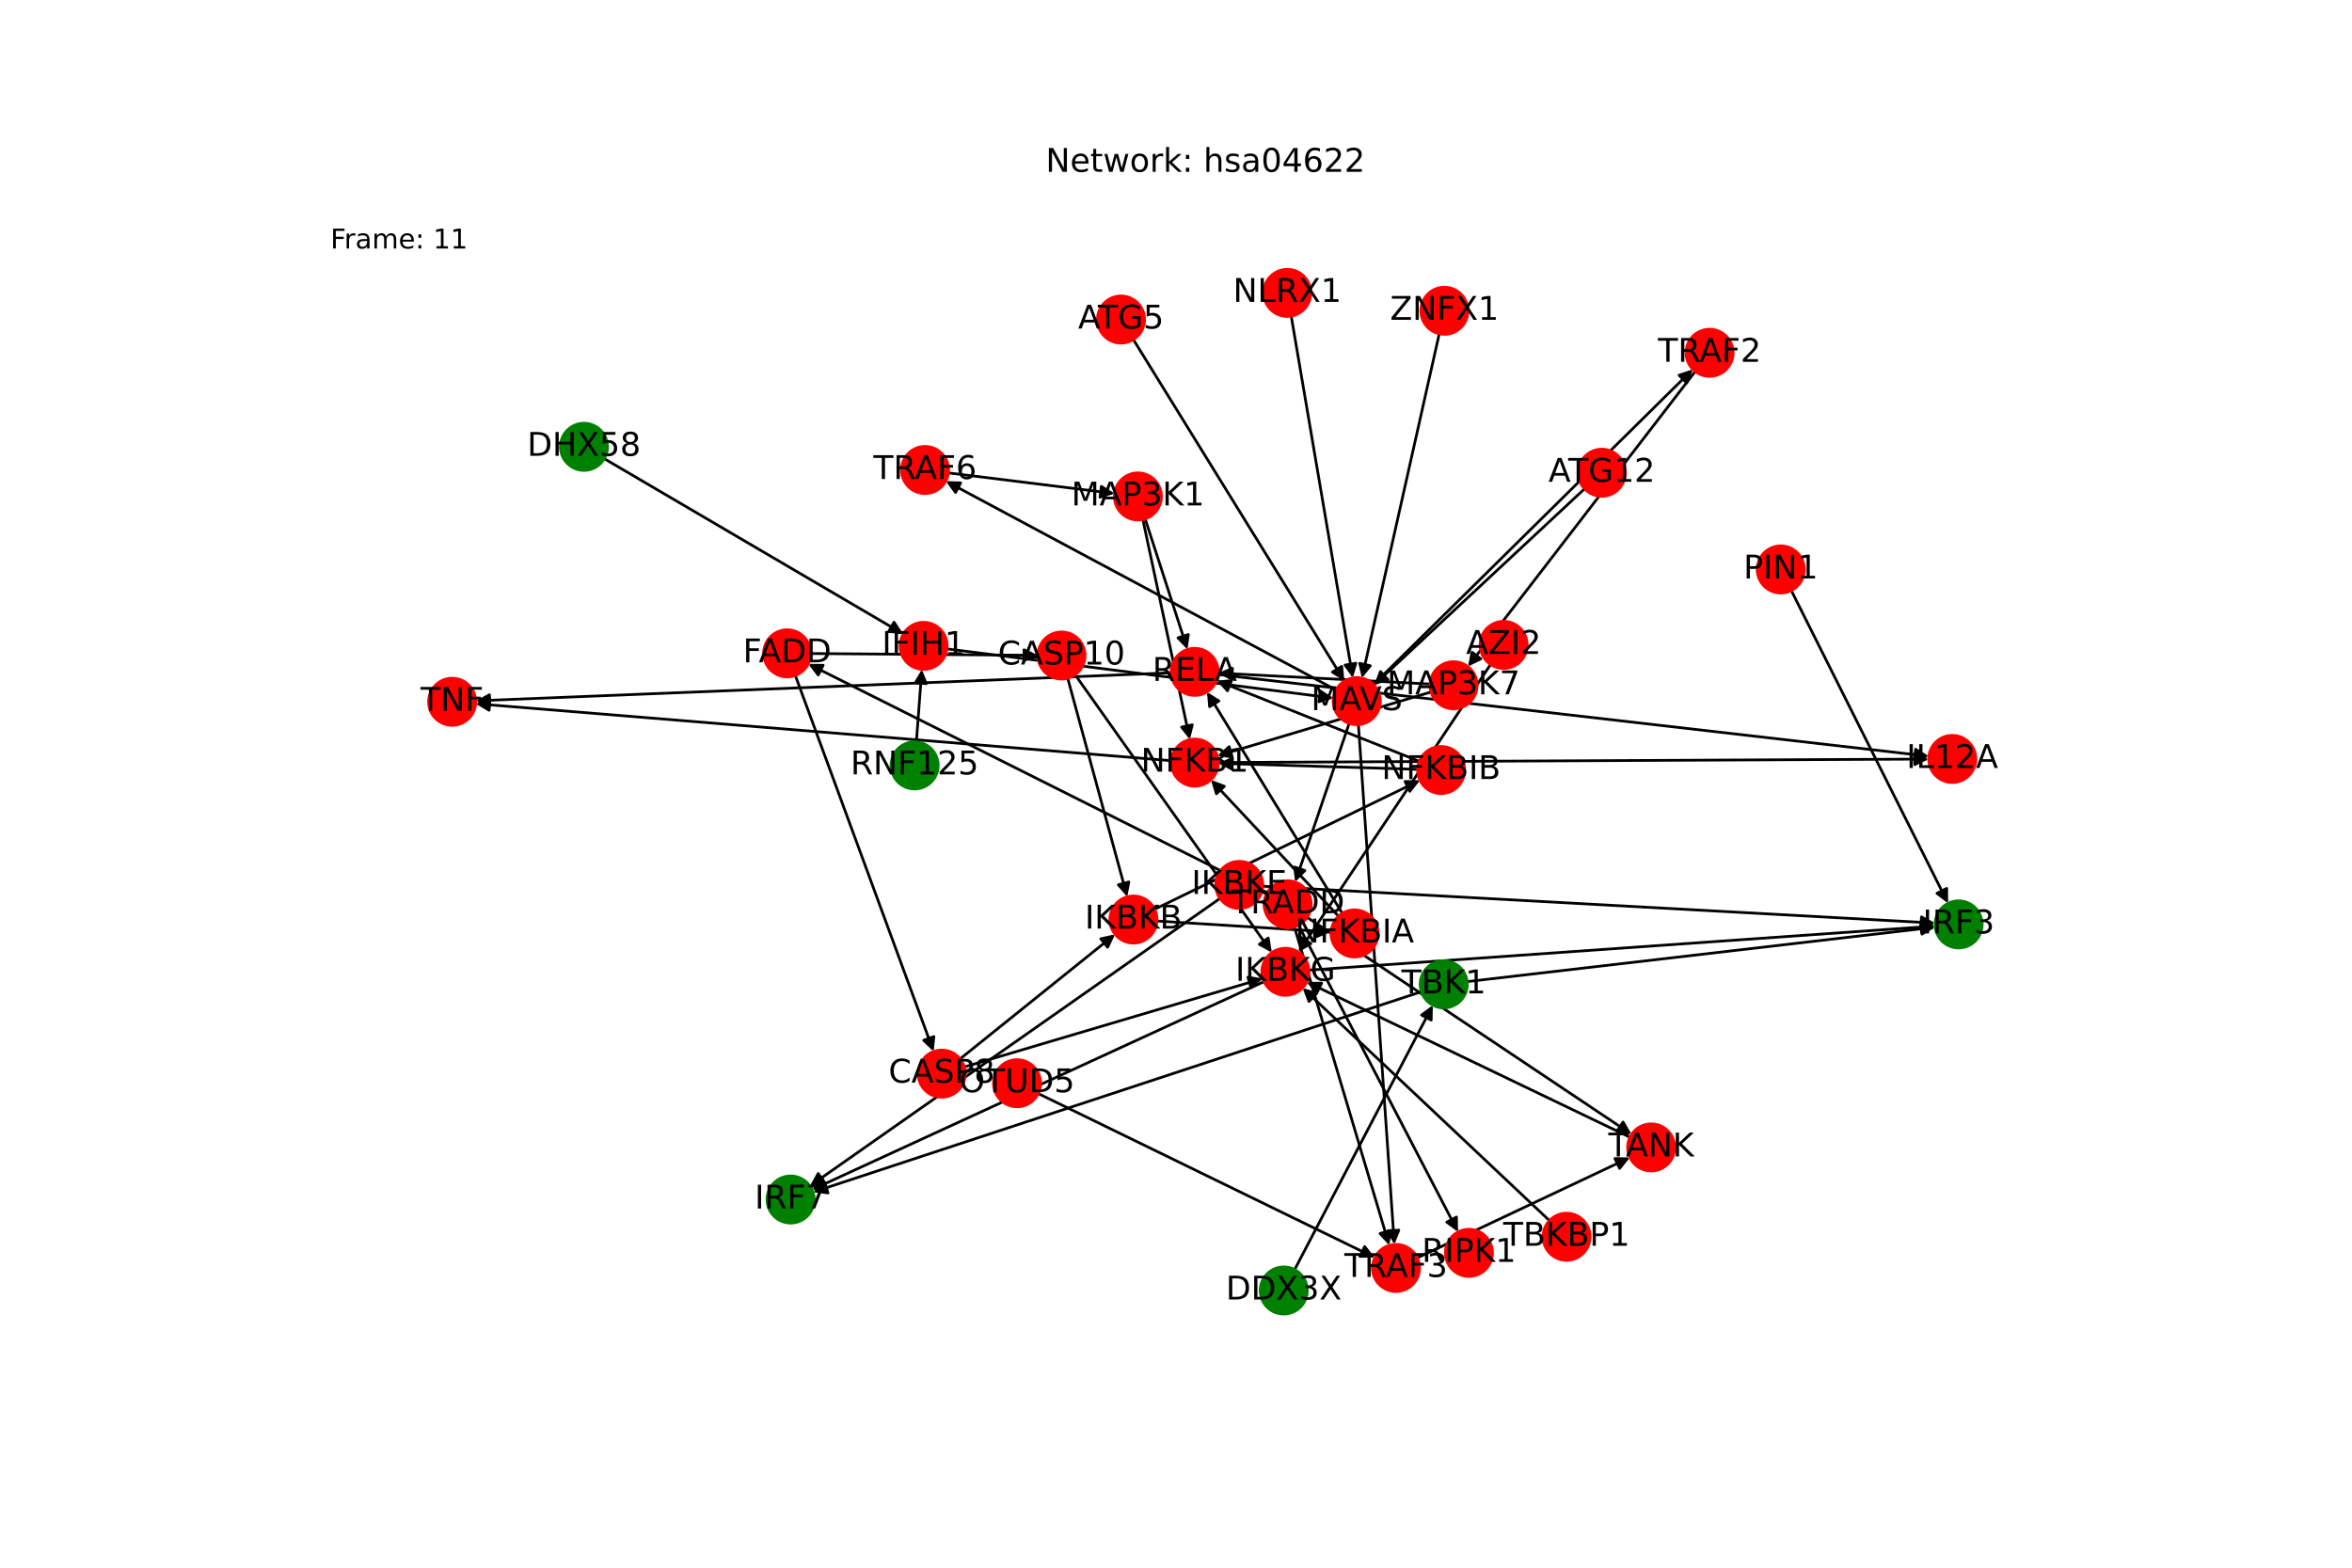 <?xml version="1.0" encoding="utf-8" standalone="no"?>
<!DOCTYPE svg PUBLIC "-//W3C//DTD SVG 1.1//EN"
  "http://www.w3.org/Graphics/SVG/1.1/DTD/svg11.dtd">
<!-- Created with matplotlib (https://matplotlib.org/) -->
<svg height="576pt" version="1.1" viewBox="0 0 864 576" width="864pt" xmlns="http://www.w3.org/2000/svg" xmlns:xlink="http://www.w3.org/1999/xlink">
 <defs>
  <style type="text/css">*{stroke-linecap:butt;stroke-linejoin:round;}</style>
 </defs>
 <g id="figure_1">
  <g id="patch_1">
   <path d="M 0 576 
L 864 576 
L 864 0 
L 0 0 
z
" style="fill:#ffffff;"/>
  </g>
  <g id="axes_1">
   <g id="patch_2">
    <path clip-path="url(#p49c27bc9ba)" d="M 347.876 238.405 
Q 418.844 247.455 488.702 256.364 
" style="fill:none;stroke:#000000;stroke-linecap:round;"/>
    <path clip-path="url(#p49c27bc9ba)" d="M 484.987 253.874 
L 488.702 256.364 
L 484.481 257.842 
L 484.987 253.874 
z
" style="stroke:#000000;stroke-linecap:round;"/>
   </g>
   <g id="patch_3">
    <path clip-path="url(#p49c27bc9ba)" d="M 336.63 272.583 
Q 337.633 259.263 338.552 247.058 
" style="fill:none;stroke:#000000;stroke-linecap:round;"/>
    <path clip-path="url(#p49c27bc9ba)" d="M 336.257 250.896 
L 338.552 247.058 
L 340.246 251.197 
L 336.257 250.896 
z
" style="stroke:#000000;stroke-linecap:round;"/>
   </g>
   <g id="patch_4">
    <path clip-path="url(#p49c27bc9ba)" d="M 499.004 266.242 
Q 505.607 361.73 512.133 456.102 
" style="fill:none;stroke:#000000;stroke-linecap:round;"/>
    <path clip-path="url(#p49c27bc9ba)" d="M 513.853 451.974 
L 512.133 456.102 
L 509.862 452.249 
L 513.853 451.974 
z
" style="stroke:#000000;stroke-linecap:round;"/>
   </g>
   <g id="patch_5">
    <path clip-path="url(#p49c27bc9ba)" d="M 495.618 265.8 
Q 485.709 294.931 476.16 323.004 
" style="fill:none;stroke:#000000;stroke-linecap:round;"/>
    <path clip-path="url(#p49c27bc9ba)" d="M 479.341 319.861 
L 476.16 323.004 
L 475.554 318.573 
L 479.341 319.861 
z
" style="stroke:#000000;stroke-linecap:round;"/>
   </g>
   <g id="patch_6">
    <path clip-path="url(#p49c27bc9ba)" d="M 504.571 251.515 
Q 563.21 193.611 621.053 136.493 
" style="fill:none;stroke:#000000;stroke-linecap:round;"/>
    <path clip-path="url(#p49c27bc9ba)" d="M 616.802 137.881 
L 621.053 136.493 
L 619.612 140.727 
L 616.802 137.881 
z
" style="stroke:#000000;stroke-linecap:round;"/>
   </g>
   <g id="patch_7">
    <path clip-path="url(#p49c27bc9ba)" d="M 490.771 253.514 
Q 419.11 215.144 348.434 177.302 
" style="fill:none;stroke:#000000;stroke-linecap:round;"/>
    <path clip-path="url(#p49c27bc9ba)" d="M 351.016 180.953 
L 348.434 177.302 
L 352.904 177.427 
L 351.016 180.953 
z
" style="stroke:#000000;stroke-linecap:round;"/>
   </g>
   <g id="patch_8">
    <path clip-path="url(#p49c27bc9ba)" d="M 381.4 401.799 
Q 443.212 431.931 504.019 461.574 
" style="fill:none;stroke:#000000;stroke-linecap:round;"/>
    <path clip-path="url(#p49c27bc9ba)" d="M 501.3 458.024 
L 504.019 461.574 
L 499.547 461.619 
L 501.3 458.024 
z
" style="stroke:#000000;stroke-linecap:round;"/>
   </g>
   <g id="patch_9">
    <path clip-path="url(#p49c27bc9ba)" d="M 520.639 462.161 
Q 559.683 443.724 597.716 425.764 
" style="fill:none;stroke:#000000;stroke-linecap:round;"/>
    <path clip-path="url(#p49c27bc9ba)" d="M 593.245 425.664 
L 597.716 425.764 
L 594.953 429.281 
L 593.245 425.664 
z
" style="stroke:#000000;stroke-linecap:round;"/>
   </g>
   <g id="patch_10">
    <path clip-path="url(#p49c27bc9ba)" d="M 463.89 325.609 
Q 587.369 332.389 709.731 339.107 
" style="fill:none;stroke:#000000;stroke-linecap:round;"/>
    <path clip-path="url(#p49c27bc9ba)" d="M 705.847 336.891 
L 709.731 339.107 
L 705.627 340.885 
L 705.847 336.891 
z
" style="stroke:#000000;stroke-linecap:round;"/>
   </g>
   <g id="patch_11">
    <path clip-path="url(#p49c27bc9ba)" d="M 448.152 330.106 
Q 372.839 382.928 298.442 435.108 
" style="fill:none;stroke:#000000;stroke-linecap:round;"/>
    <path clip-path="url(#p49c27bc9ba)" d="M 302.866 434.449 
L 298.442 435.108 
L 300.569 431.174 
L 302.866 434.449 
z
" style="stroke:#000000;stroke-linecap:round;"/>
   </g>
   <g id="patch_12">
    <path clip-path="url(#p49c27bc9ba)" d="M 598.756 417.84 
Q 539.385 389.321 481.021 361.285 
" style="fill:none;stroke:#000000;stroke-linecap:round;"/>
    <path clip-path="url(#p49c27bc9ba)" d="M 483.761 364.82 
L 481.021 361.285 
L 485.493 361.214 
L 483.761 364.82 
z
" style="stroke:#000000;stroke-linecap:round;"/>
   </g>
   <g id="patch_13">
    <path clip-path="url(#p49c27bc9ba)" d="M 547.552 244.155 
Q 512.284 297.001 477.637 348.918 
" style="fill:none;stroke:#000000;stroke-linecap:round;"/>
    <path clip-path="url(#p49c27bc9ba)" d="M 481.521 346.701 
L 477.637 348.918 
L 478.194 344.48 
L 481.521 346.701 
z
" style="stroke:#000000;stroke-linecap:round;"/>
   </g>
   <g id="patch_14">
    <path clip-path="url(#p49c27bc9ba)" d="M 569.17 448.466 
Q 523.839 405.728 479.322 363.758 
" style="fill:none;stroke:#000000;stroke-linecap:round;"/>
    <path clip-path="url(#p49c27bc9ba)" d="M 480.86 367.957 
L 479.322 363.758 
L 483.604 365.047 
L 480.86 367.957 
z
" style="stroke:#000000;stroke-linecap:round;"/>
   </g>
   <g id="patch_15">
    <path clip-path="url(#p49c27bc9ba)" d="M 292.156 248.175 
Q 317.554 317.262 342.566 385.3 
" style="fill:none;stroke:#000000;stroke-linecap:round;"/>
    <path clip-path="url(#p49c27bc9ba)" d="M 343.063 380.855 
L 342.566 385.3 
L 339.308 382.235 
L 343.063 380.855 
z
" style="stroke:#000000;stroke-linecap:round;"/>
   </g>
   <g id="patch_16">
    <path clip-path="url(#p49c27bc9ba)" d="M 297.826 240.116 
Q 339.556 240.448 380.168 240.772 
" style="fill:none;stroke:#000000;stroke-linecap:round;"/>
    <path clip-path="url(#p49c27bc9ba)" d="M 376.184 238.74 
L 380.168 240.772 
L 376.153 242.74 
L 376.184 238.74 
z
" style="stroke:#000000;stroke-linecap:round;"/>
   </g>
   <g id="patch_17">
    <path clip-path="url(#p49c27bc9ba)" d="M 352.691 389.052 
Q 381.154 366.168 408.745 343.985 
" style="fill:none;stroke:#000000;stroke-linecap:round;"/>
    <path clip-path="url(#p49c27bc9ba)" d="M 404.374 344.932 
L 408.745 343.985 
L 406.881 348.05 
L 404.374 344.932 
z
" style="stroke:#000000;stroke-linecap:round;"/>
   </g>
   <g id="patch_18">
    <path clip-path="url(#p49c27bc9ba)" d="M 354.244 392.018 
Q 409.074 375.766 462.831 359.831 
" style="fill:none;stroke:#000000;stroke-linecap:round;"/>
    <path clip-path="url(#p49c27bc9ba)" d="M 458.428 359.051 
L 462.831 359.831 
L 459.565 362.886 
L 458.428 359.051 
z
" style="stroke:#000000;stroke-linecap:round;"/>
   </g>
   <g id="patch_19">
    <path clip-path="url(#p49c27bc9ba)" d="M 392.224 249.207 
Q 403.158 289.353 413.797 328.421 
" style="fill:none;stroke:#000000;stroke-linecap:round;"/>
    <path clip-path="url(#p49c27bc9ba)" d="M 414.676 324.036 
L 413.797 328.421 
L 410.816 325.087 
L 414.676 324.036 
z
" style="stroke:#000000;stroke-linecap:round;"/>
   </g>
   <g id="patch_20">
    <path clip-path="url(#p49c27bc9ba)" d="M 394.951 247.917 
Q 431.077 298.949 466.557 349.069 
" style="fill:none;stroke:#000000;stroke-linecap:round;"/>
    <path clip-path="url(#p49c27bc9ba)" d="M 465.878 344.648 
L 466.557 349.069 
L 462.614 346.959 
L 465.878 344.648 
z
" style="stroke:#000000;stroke-linecap:round;"/>
   </g>
   <g id="patch_21">
    <path clip-path="url(#p49c27bc9ba)" d="M 348.408 173.753 
Q 378.91 177.541 408.304 181.192 
" style="fill:none;stroke:#000000;stroke-linecap:round;"/>
    <path clip-path="url(#p49c27bc9ba)" d="M 404.581 178.714 
L 408.304 181.192 
L 404.088 182.684 
L 404.581 178.714 
z
" style="stroke:#000000;stroke-linecap:round;"/>
   </g>
   <g id="patch_22">
    <path clip-path="url(#p49c27bc9ba)" d="M 424.159 334.069 
Q 472.884 310.389 520.604 287.198 
" style="fill:none;stroke:#000000;stroke-linecap:round;"/>
    <path clip-path="url(#p49c27bc9ba)" d="M 516.132 287.147 
L 520.604 287.198 
L 517.881 290.745 
L 516.132 287.147 
z
" style="stroke:#000000;stroke-linecap:round;"/>
   </g>
   <g id="patch_23">
    <path clip-path="url(#p49c27bc9ba)" d="M 425.009 338.399 
Q 456.982 340.409 487.84 342.348 
" style="fill:none;stroke:#000000;stroke-linecap:round;"/>
    <path clip-path="url(#p49c27bc9ba)" d="M 483.973 340.101 
L 487.84 342.348 
L 483.722 344.093 
L 483.973 340.101 
z
" style="stroke:#000000;stroke-linecap:round;"/>
   </g>
   <g id="patch_24">
    <path clip-path="url(#p49c27bc9ba)" d="M 480.845 356.444 
Q 595.849 348.348 709.738 340.33 
" style="fill:none;stroke:#000000;stroke-linecap:round;"/>
    <path clip-path="url(#p49c27bc9ba)" d="M 705.607 338.616 
L 709.738 340.33 
L 705.888 342.606 
L 705.607 338.616 
z
" style="stroke:#000000;stroke-linecap:round;"/>
   </g>
   <g id="patch_25">
    <path clip-path="url(#p49c27bc9ba)" d="M 464.34 360.674 
Q 381.321 398.889 299.318 436.636 
" style="fill:none;stroke:#000000;stroke-linecap:round;"/>
    <path clip-path="url(#p49c27bc9ba)" d="M 303.788 436.78 
L 299.318 436.636 
L 302.115 433.146 
L 303.788 436.78 
z
" style="stroke:#000000;stroke-linecap:round;"/>
   </g>
   <g id="patch_26">
    <path clip-path="url(#p49c27bc9ba)" d="M 538.956 360.662 
Q 624.923 350.654 709.78 340.774 
" style="fill:none;stroke:#000000;stroke-linecap:round;"/>
    <path clip-path="url(#p49c27bc9ba)" d="M 705.576 339.25 
L 709.78 340.774 
L 706.039 343.223 
L 705.576 339.25 
z
" style="stroke:#000000;stroke-linecap:round;"/>
   </g>
   <g id="patch_27">
    <path clip-path="url(#p49c27bc9ba)" d="M 522.126 364.375 
Q 410.394 401.194 299.723 437.664 
" style="fill:none;stroke:#000000;stroke-linecap:round;"/>
    <path clip-path="url(#p49c27bc9ba)" d="M 304.148 438.311 
L 299.723 437.664 
L 302.896 434.512 
L 304.148 438.311 
z
" style="stroke:#000000;stroke-linecap:round;"/>
   </g>
   <g id="patch_28">
    <path clip-path="url(#p49c27bc9ba)" d="M 221.998 168.546 
Q 276.907 200.738 330.851 232.365 
" style="fill:none;stroke:#000000;stroke-linecap:round;"/>
    <path clip-path="url(#p49c27bc9ba)" d="M 328.412 228.616 
L 330.851 232.365 
L 326.389 232.067 
L 328.412 228.616 
z
" style="stroke:#000000;stroke-linecap:round;"/>
   </g>
   <g id="patch_29">
    <path clip-path="url(#p49c27bc9ba)" d="M 416.352 124.776 
Q 455.104 187.506 493.269 249.285 
" style="fill:none;stroke:#000000;stroke-linecap:round;"/>
    <path clip-path="url(#p49c27bc9ba)" d="M 492.868 244.831 
L 493.269 249.285 
L 489.465 246.934 
L 492.868 244.831 
z
" style="stroke:#000000;stroke-linecap:round;"/>
   </g>
   <g id="patch_30">
    <path clip-path="url(#p49c27bc9ba)" d="M 582.07 179.607 
Q 543.406 215.652 505.559 250.934 
" style="fill:none;stroke:#000000;stroke-linecap:round;"/>
    <path clip-path="url(#p49c27bc9ba)" d="M 509.848 249.67 
L 505.559 250.934 
L 507.121 246.744 
L 509.848 249.67 
z
" style="stroke:#000000;stroke-linecap:round;"/>
   </g>
   <g id="patch_31">
    <path clip-path="url(#p49c27bc9ba)" d="M 474.327 116.144 
Q 485.64 182.606 496.766 247.965 
" style="fill:none;stroke:#000000;stroke-linecap:round;"/>
    <path clip-path="url(#p49c27bc9ba)" d="M 498.066 243.686 
L 496.766 247.965 
L 494.123 244.357 
L 498.066 243.686 
z
" style="stroke:#000000;stroke-linecap:round;"/>
   </g>
   <g id="patch_32">
    <path clip-path="url(#p49c27bc9ba)" d="M 658.034 216.969 
Q 686.824 274.433 715.113 330.898 
" style="fill:none;stroke:#000000;stroke-linecap:round;"/>
    <path clip-path="url(#p49c27bc9ba)" d="M 715.109 326.426 
L 715.113 330.898 
L 711.533 328.217 
L 715.109 326.426 
z
" style="stroke:#000000;stroke-linecap:round;"/>
   </g>
   <g id="patch_33">
    <path clip-path="url(#p49c27bc9ba)" d="M 475.483 340.558 
Q 492.909 399.057 510.016 456.485 
" style="fill:none;stroke:#000000;stroke-linecap:round;"/>
    <path clip-path="url(#p49c27bc9ba)" d="M 510.791 452.081 
L 510.016 456.485 
L 506.957 453.223 
L 510.791 452.081 
z
" style="stroke:#000000;stroke-linecap:round;"/>
   </g>
   <g id="patch_34">
    <path clip-path="url(#p49c27bc9ba)" d="M 480.213 337.078 
Q 539.786 376.926 598.431 416.152 
" style="fill:none;stroke:#000000;stroke-linecap:round;"/>
    <path clip-path="url(#p49c27bc9ba)" d="M 596.218 412.265 
L 598.431 416.152 
L 593.994 415.59 
L 596.218 412.265 
z
" style="stroke:#000000;stroke-linecap:round;"/>
   </g>
   <g id="patch_35">
    <path clip-path="url(#p49c27bc9ba)" d="M 465.272 328.379 
Q 381.091 286.155 297.909 244.432 
" style="fill:none;stroke:#000000;stroke-linecap:round;"/>
    <path clip-path="url(#p49c27bc9ba)" d="M 300.588 248.013 
L 297.909 244.432 
L 302.381 244.437 
L 300.588 248.013 
z
" style="stroke:#000000;stroke-linecap:round;"/>
   </g>
   <g id="patch_36">
    <path clip-path="url(#p49c27bc9ba)" d="M 477.009 339.948 
Q 506.309 396.294 535.093 451.648 
" style="fill:none;stroke:#000000;stroke-linecap:round;"/>
    <path clip-path="url(#p49c27bc9ba)" d="M 535.022 447.176 
L 535.093 451.648 
L 531.473 449.022 
L 535.022 447.176 
z
" style="stroke:#000000;stroke-linecap:round;"/>
   </g>
   <g id="patch_37">
    <path clip-path="url(#p49c27bc9ba)" d="M 475.589 466.48 
Q 500.966 417.909 525.825 370.329 
" style="fill:none;stroke:#000000;stroke-linecap:round;"/>
    <path clip-path="url(#p49c27bc9ba)" d="M 522.2 372.948 
L 525.825 370.329 
L 525.746 374.8 
L 522.2 372.948 
z
" style="stroke:#000000;stroke-linecap:round;"/>
   </g>
   <g id="patch_38">
    <path clip-path="url(#p49c27bc9ba)" d="M 419.816 190.865 
Q 428.453 231.3 436.856 270.641 
" style="fill:none;stroke:#000000;stroke-linecap:round;"/>
    <path clip-path="url(#p49c27bc9ba)" d="M 437.976 266.312 
L 436.856 270.641 
L 434.065 267.147 
L 437.976 266.312 
z
" style="stroke:#000000;stroke-linecap:round;"/>
   </g>
   <g id="patch_39">
    <path clip-path="url(#p49c27bc9ba)" d="M 420.674 190.639 
Q 428.437 214.626 435.855 237.549 
" style="fill:none;stroke:#000000;stroke-linecap:round;"/>
    <path clip-path="url(#p49c27bc9ba)" d="M 436.526 233.128 
L 435.855 237.549 
L 432.72 234.359 
L 436.526 233.128 
z
" style="stroke:#000000;stroke-linecap:round;"/>
   </g>
   <g id="patch_40">
    <path clip-path="url(#p49c27bc9ba)" d="M 622.726 136.487 
Q 580.987 190.7 539.929 244.027 
" style="fill:none;stroke:#000000;stroke-linecap:round;"/>
    <path clip-path="url(#p49c27bc9ba)" d="M 543.954 242.078 
L 539.929 244.027 
L 540.785 239.638 
L 543.954 242.078 
z
" style="stroke:#000000;stroke-linecap:round;"/>
   </g>
   <g id="patch_41">
    <path clip-path="url(#p49c27bc9ba)" d="M 525.662 254.26 
Q 486.428 265.992 448.266 277.405 
" style="fill:none;stroke:#000000;stroke-linecap:round;"/>
    <path clip-path="url(#p49c27bc9ba)" d="M 452.671 278.175 
L 448.266 277.405 
L 451.525 274.343 
L 452.671 278.175 
z
" style="stroke:#000000;stroke-linecap:round;"/>
   </g>
   <g id="patch_42">
    <path clip-path="url(#p49c27bc9ba)" d="M 525.311 251.329 
Q 486.413 249.314 448.632 247.357 
" style="fill:none;stroke:#000000;stroke-linecap:round;"/>
    <path clip-path="url(#p49c27bc9ba)" d="M 452.523 249.561 
L 448.632 247.357 
L 452.73 245.566 
L 452.523 249.561 
z
" style="stroke:#000000;stroke-linecap:round;"/>
   </g>
   <g id="patch_43">
    <path clip-path="url(#p49c27bc9ba)" d="M 528.704 122.639 
Q 514.503 185.897 500.548 248.063 
" style="fill:none;stroke:#000000;stroke-linecap:round;"/>
    <path clip-path="url(#p49c27bc9ba)" d="M 503.375 244.599 
L 500.548 248.063 
L 499.472 243.723 
L 503.375 244.599 
z
" style="stroke:#000000;stroke-linecap:round;"/>
   </g>
   <g id="patch_44">
    <path clip-path="url(#p49c27bc9ba)" d="M 430.27 279.499 
Q 302.503 269.026 175.85 258.645 
" style="fill:none;stroke:#000000;stroke-linecap:round;"/>
    <path clip-path="url(#p49c27bc9ba)" d="M 179.673 260.965 
L 175.85 258.645 
L 180 256.979 
L 179.673 260.965 
z
" style="stroke:#000000;stroke-linecap:round;"/>
   </g>
   <g id="patch_45">
    <path clip-path="url(#p49c27bc9ba)" d="M 447.556 280.164 
Q 578.028 279.53 707.382 278.901 
" style="fill:none;stroke:#000000;stroke-linecap:round;"/>
    <path clip-path="url(#p49c27bc9ba)" d="M 703.372 276.921 
L 707.382 278.901 
L 703.392 280.921 
L 703.372 276.921 
z
" style="stroke:#000000;stroke-linecap:round;"/>
   </g>
   <g id="patch_46">
    <path clip-path="url(#p49c27bc9ba)" d="M 430.212 247.199 
Q 302.485 252.348 175.875 257.453 
" style="fill:none;stroke:#000000;stroke-linecap:round;"/>
    <path clip-path="url(#p49c27bc9ba)" d="M 179.953 259.29 
L 175.875 257.453 
L 179.791 255.293 
L 179.953 259.29 
z
" style="stroke:#000000;stroke-linecap:round;"/>
   </g>
   <g id="patch_47">
    <path clip-path="url(#p49c27bc9ba)" d="M 447.472 247.84 
Q 578.014 262.852 707.444 277.737 
" style="fill:none;stroke:#000000;stroke-linecap:round;"/>
    <path clip-path="url(#p49c27bc9ba)" d="M 703.699 275.293 
L 707.444 277.737 
L 703.242 279.267 
L 703.699 275.293 
z
" style="stroke:#000000;stroke-linecap:round;"/>
   </g>
   <g id="patch_48">
    <path clip-path="url(#p49c27bc9ba)" d="M 520.74 282.664 
Q 484.148 281.565 448.673 280.499 
" style="fill:none;stroke:#000000;stroke-linecap:round;"/>
    <path clip-path="url(#p49c27bc9ba)" d="M 452.611 282.619 
L 448.673 280.499 
L 452.731 278.62 
L 452.611 282.619 
z
" style="stroke:#000000;stroke-linecap:round;"/>
   </g>
   <g id="patch_49">
    <path clip-path="url(#p49c27bc9ba)" d="M 521.355 279.719 
Q 484.132 264.887 447.947 250.469 
" style="fill:none;stroke:#000000;stroke-linecap:round;"/>
    <path clip-path="url(#p49c27bc9ba)" d="M 450.922 253.808 
L 447.947 250.469 
L 452.403 250.092 
L 450.922 253.808 
z
" style="stroke:#000000;stroke-linecap:round;"/>
   </g>
   <g id="patch_50">
    <path clip-path="url(#p49c27bc9ba)" d="M 491.683 336.636 
Q 468.25 311.584 445.581 287.349 
" style="fill:none;stroke:#000000;stroke-linecap:round;"/>
    <path clip-path="url(#p49c27bc9ba)" d="M 446.853 291.637 
L 445.581 287.349 
L 449.774 288.904 
L 446.853 291.637 
z
" style="stroke:#000000;stroke-linecap:round;"/>
   </g>
   <g id="patch_51">
    <path clip-path="url(#p49c27bc9ba)" d="M 493.085 335.573 
Q 468.233 294.906 443.963 255.194 
" style="fill:none;stroke:#000000;stroke-linecap:round;"/>
    <path clip-path="url(#p49c27bc9ba)" d="M 444.343 259.65 
L 443.963 255.194 
L 447.756 257.564 
L 444.343 259.65 
z
" style="stroke:#000000;stroke-linecap:round;"/>
   </g>
   <g id="PathCollection_1">
    <defs>
     <path d="M 0 8.66 
C 2.297 8.66 4.5 7.748 6.124 6.124 
C 7.748 4.5 8.66 2.297 8.66 -0 
C 8.66 -2.297 7.748 -4.5 6.124 -6.124 
C 4.5 -7.748 2.297 -8.66 0 -8.66 
C -2.297 -8.66 -4.5 -7.748 -6.124 -6.124 
C -7.748 -4.5 -8.66 -2.297 -8.66 0 
C -8.66 2.297 -7.748 4.5 -6.124 6.124 
C -4.5 7.748 -2.297 8.66 0 8.66 
z
" id="C0_0_a19336bd35"/>
    </defs>
    <g clip-path="url(#p49c27bc9ba)">
     <use style="fill:#ff0000;stroke:#ff0000;" x="339.286" xlink:href="#C0_0_a19336bd35" y="237.31"/>
    </g>
    <g clip-path="url(#p49c27bc9ba)">
     <use style="fill:#008000;stroke:#008000;" x="335.98" xlink:href="#C0_0_a19336bd35" y="281.221"/>
    </g>
    <g clip-path="url(#p49c27bc9ba)">
     <use style="fill:#ff0000;stroke:#ff0000;" x="498.406" xlink:href="#C0_0_a19336bd35" y="257.602"/>
    </g>
    <g clip-path="url(#p49c27bc9ba)">
     <use style="fill:#ff0000;stroke:#ff0000;" x="373.613" xlink:href="#C0_0_a19336bd35" y="398.003"/>
    </g>
    <g clip-path="url(#p49c27bc9ba)">
     <use style="fill:#ff0000;stroke:#ff0000;" x="512.808" xlink:href="#C0_0_a19336bd35" y="465.859"/>
    </g>
    <g clip-path="url(#p49c27bc9ba)">
     <use style="fill:#008000;stroke:#008000;" x="719.494" xlink:href="#C0_0_a19336bd35" y="339.643"/>
    </g>
    <g clip-path="url(#p49c27bc9ba)">
     <use style="fill:#ff0000;stroke:#ff0000;" x="455.241" xlink:href="#C0_0_a19336bd35" y="325.134"/>
    </g>
    <g clip-path="url(#p49c27bc9ba)">
     <use style="fill:#008000;stroke:#008000;" x="290.435" xlink:href="#C0_0_a19336bd35" y="440.725"/>
    </g>
    <g clip-path="url(#p49c27bc9ba)">
     <use style="fill:#ff0000;stroke:#ff0000;" x="606.559" xlink:href="#C0_0_a19336bd35" y="421.588"/>
    </g>
    <g clip-path="url(#p49c27bc9ba)">
     <use style="fill:#ff0000;stroke:#ff0000;" x="552.358" xlink:href="#C0_0_a19336bd35" y="236.953"/>
    </g>
    <g clip-path="url(#p49c27bc9ba)">
     <use style="fill:#ff0000;stroke:#ff0000;" x="575.469" xlink:href="#C0_0_a19336bd35" y="454.405"/>
    </g>
    <g clip-path="url(#p49c27bc9ba)">
     <use style="fill:#ff0000;stroke:#ff0000;" x="289.168" xlink:href="#C0_0_a19336bd35" y="240.047"/>
    </g>
    <g clip-path="url(#p49c27bc9ba)">
     <use style="fill:#ff0000;stroke:#ff0000;" x="345.94" xlink:href="#C0_0_a19336bd35" y="394.479"/>
    </g>
    <g clip-path="url(#p49c27bc9ba)">
     <use style="fill:#ff0000;stroke:#ff0000;" x="389.948" xlink:href="#C0_0_a19336bd35" y="240.849"/>
    </g>
    <g clip-path="url(#p49c27bc9ba)">
     <use style="fill:#ff0000;stroke:#ff0000;" x="339.812" xlink:href="#C0_0_a19336bd35" y="172.685"/>
    </g>
    <g clip-path="url(#p49c27bc9ba)">
     <use style="fill:#ff0000;stroke:#ff0000;" x="416.367" xlink:href="#C0_0_a19336bd35" y="337.856"/>
    </g>
    <g clip-path="url(#p49c27bc9ba)">
     <use style="fill:#ff0000;stroke:#ff0000;" x="472.208" xlink:href="#C0_0_a19336bd35" y="357.052"/>
    </g>
    <g clip-path="url(#p49c27bc9ba)">
     <use style="fill:#008000;stroke:#008000;" x="530.352" xlink:href="#C0_0_a19336bd35" y="361.664"/>
    </g>
    <g clip-path="url(#p49c27bc9ba)">
     <use style="fill:#008000;stroke:#008000;" x="214.524" xlink:href="#C0_0_a19336bd35" y="164.164"/>
    </g>
    <g clip-path="url(#p49c27bc9ba)">
     <use style="fill:#ff0000;stroke:#ff0000;" x="411.799" xlink:href="#C0_0_a19336bd35" y="117.406"/>
    </g>
    <g clip-path="url(#p49c27bc9ba)">
     <use style="fill:#ff0000;stroke:#ff0000;" x="588.407" xlink:href="#C0_0_a19336bd35" y="173.7"/>
    </g>
    <g clip-path="url(#p49c27bc9ba)">
     <use style="fill:#ff0000;stroke:#ff0000;" x="472.874" xlink:href="#C0_0_a19336bd35" y="107.607"/>
    </g>
    <g clip-path="url(#p49c27bc9ba)">
     <use style="fill:#ff0000;stroke:#ff0000;" x="654.156" xlink:href="#C0_0_a19336bd35" y="209.228"/>
    </g>
    <g clip-path="url(#p49c27bc9ba)">
     <use style="fill:#ff0000;stroke:#ff0000;" x="473.011" xlink:href="#C0_0_a19336bd35" y="332.261"/>
    </g>
    <g clip-path="url(#p49c27bc9ba)">
     <use style="fill:#ff0000;stroke:#ff0000;" x="539.603" xlink:href="#C0_0_a19336bd35" y="460.321"/>
    </g>
    <g clip-path="url(#p49c27bc9ba)">
     <use style="fill:#008000;stroke:#008000;" x="471.58" xlink:href="#C0_0_a19336bd35" y="474.153"/>
    </g>
    <g clip-path="url(#p49c27bc9ba)">
     <use style="fill:#ff0000;stroke:#ff0000;" x="418.007" xlink:href="#C0_0_a19336bd35" y="182.397"/>
    </g>
    <g clip-path="url(#p49c27bc9ba)">
     <use style="fill:#ff0000;stroke:#ff0000;" x="628.01" xlink:href="#C0_0_a19336bd35" y="129.624"/>
    </g>
    <g clip-path="url(#p49c27bc9ba)">
     <use style="fill:#ff0000;stroke:#ff0000;" x="533.962" xlink:href="#C0_0_a19336bd35" y="251.778"/>
    </g>
    <g clip-path="url(#p49c27bc9ba)">
     <use style="fill:#ff0000;stroke:#ff0000;" x="166.106" xlink:href="#C0_0_a19336bd35" y="257.846"/>
    </g>
    <g clip-path="url(#p49c27bc9ba)">
     <use style="fill:#ff0000;stroke:#ff0000;" x="530.601" xlink:href="#C0_0_a19336bd35" y="114.188"/>
    </g>
    <g clip-path="url(#p49c27bc9ba)">
     <use style="fill:#ff0000;stroke:#ff0000;" x="438.899" xlink:href="#C0_0_a19336bd35" y="280.206"/>
    </g>
    <g clip-path="url(#p49c27bc9ba)">
     <use style="fill:#ff0000;stroke:#ff0000;" x="438.865" xlink:href="#C0_0_a19336bd35" y="246.85"/>
    </g>
    <g clip-path="url(#p49c27bc9ba)">
     <use style="fill:#ff0000;stroke:#ff0000;" x="529.398" xlink:href="#C0_0_a19336bd35" y="282.924"/>
    </g>
    <g clip-path="url(#p49c27bc9ba)">
     <use style="fill:#ff0000;stroke:#ff0000;" x="497.6" xlink:href="#C0_0_a19336bd35" y="342.962"/>
    </g>
    <g clip-path="url(#p49c27bc9ba)">
     <use style="fill:#ff0000;stroke:#ff0000;" x="717.16" xlink:href="#C0_0_a19336bd35" y="278.854"/>
    </g>
   </g>
   <g id="text_1">
    <g clip-path="url(#p49c27bc9ba)">
     <!-- IFIH1 -->
     <g transform="translate(323.965 240.621)scale(0.12 -0.12)">
      <defs>
       <path d="M 9.812 72.906 
L 19.672 72.906 
L 19.672 0 
L 9.812 0 
z
" id="DejaVuSans-73"/>
       <path d="M 9.812 72.906 
L 51.703 72.906 
L 51.703 64.594 
L 19.672 64.594 
L 19.672 43.109 
L 48.578 43.109 
L 48.578 34.812 
L 19.672 34.812 
L 19.672 0 
L 9.812 0 
z
" id="DejaVuSans-70"/>
       <path d="M 9.812 72.906 
L 19.672 72.906 
L 19.672 43.016 
L 55.516 43.016 
L 55.516 72.906 
L 65.375 72.906 
L 65.375 0 
L 55.516 0 
L 55.516 34.719 
L 19.672 34.719 
L 19.672 0 
L 9.812 0 
z
" id="DejaVuSans-72"/>
       <path d="M 12.406 8.297 
L 28.516 8.297 
L 28.516 63.922 
L 10.984 60.406 
L 10.984 69.391 
L 28.422 72.906 
L 38.281 72.906 
L 38.281 8.297 
L 54.391 8.297 
L 54.391 0 
L 12.406 0 
z
" id="DejaVuSans-49"/>
      </defs>
      <use xlink:href="#DejaVuSans-73"/>
      <use x="29.492" xlink:href="#DejaVuSans-70"/>
      <use x="87.012" xlink:href="#DejaVuSans-73"/>
      <use x="116.504" xlink:href="#DejaVuSans-72"/>
      <use x="191.699" xlink:href="#DejaVuSans-49"/>
     </g>
    </g>
   </g>
   <g id="text_2">
    <g clip-path="url(#p49c27bc9ba)">
     <!-- RNF125 -->
     <g transform="translate(312.418 284.532)scale(0.12 -0.12)">
      <defs>
       <path d="M 44.391 34.188 
Q 47.562 33.109 50.562 29.594 
Q 53.562 26.078 56.594 19.922 
L 66.609 0 
L 56 0 
L 46.688 18.703 
Q 43.062 26.031 39.672 28.422 
Q 36.281 30.812 30.422 30.812 
L 19.672 30.812 
L 19.672 0 
L 9.812 0 
L 9.812 72.906 
L 32.078 72.906 
Q 44.578 72.906 50.734 67.672 
Q 56.891 62.453 56.891 51.906 
Q 56.891 45.016 53.688 40.469 
Q 50.484 35.938 44.391 34.188 
z
M 19.672 64.797 
L 19.672 38.922 
L 32.078 38.922 
Q 39.203 38.922 42.844 42.219 
Q 46.484 45.516 46.484 51.906 
Q 46.484 58.297 42.844 61.547 
Q 39.203 64.797 32.078 64.797 
z
" id="DejaVuSans-82"/>
       <path d="M 9.812 72.906 
L 23.094 72.906 
L 55.422 11.922 
L 55.422 72.906 
L 64.984 72.906 
L 64.984 0 
L 51.703 0 
L 19.391 60.984 
L 19.391 0 
L 9.812 0 
z
" id="DejaVuSans-78"/>
       <path d="M 19.188 8.297 
L 53.609 8.297 
L 53.609 0 
L 7.328 0 
L 7.328 8.297 
Q 12.938 14.109 22.625 23.891 
Q 32.328 33.688 34.812 36.531 
Q 39.547 41.844 41.422 45.531 
Q 43.312 49.219 43.312 52.781 
Q 43.312 58.594 39.234 62.25 
Q 35.156 65.922 28.609 65.922 
Q 23.969 65.922 18.812 64.312 
Q 13.672 62.703 7.812 59.422 
L 7.812 69.391 
Q 13.766 71.781 18.938 73 
Q 24.125 74.219 28.422 74.219 
Q 39.75 74.219 46.484 68.547 
Q 53.219 62.891 53.219 53.422 
Q 53.219 48.922 51.531 44.891 
Q 49.859 40.875 45.406 35.406 
Q 44.188 33.984 37.641 27.219 
Q 31.109 20.453 19.188 8.297 
z
" id="DejaVuSans-50"/>
       <path d="M 10.797 72.906 
L 49.516 72.906 
L 49.516 64.594 
L 19.828 64.594 
L 19.828 46.734 
Q 21.969 47.469 24.109 47.828 
Q 26.266 48.188 28.422 48.188 
Q 40.625 48.188 47.75 41.5 
Q 54.891 34.812 54.891 23.391 
Q 54.891 11.625 47.562 5.094 
Q 40.234 -1.422 26.906 -1.422 
Q 22.312 -1.422 17.547 -0.641 
Q 12.797 0.141 7.719 1.703 
L 7.719 11.625 
Q 12.109 9.234 16.797 8.062 
Q 21.484 6.891 26.703 6.891 
Q 35.156 6.891 40.078 11.328 
Q 45.016 15.766 45.016 23.391 
Q 45.016 31 40.078 35.438 
Q 35.156 39.891 26.703 39.891 
Q 22.75 39.891 18.812 39.016 
Q 14.891 38.141 10.797 36.281 
z
" id="DejaVuSans-53"/>
      </defs>
      <use xlink:href="#DejaVuSans-82"/>
      <use x="69.482" xlink:href="#DejaVuSans-78"/>
      <use x="144.287" xlink:href="#DejaVuSans-70"/>
      <use x="201.807" xlink:href="#DejaVuSans-49"/>
      <use x="265.43" xlink:href="#DejaVuSans-50"/>
      <use x="329.053" xlink:href="#DejaVuSans-53"/>
     </g>
    </g>
   </g>
   <g id="text_3">
    <g clip-path="url(#p49c27bc9ba)">
     <!-- MAVS -->
     <g transform="translate(481.594 260.913)scale(0.12 -0.12)">
      <defs>
       <path d="M 9.812 72.906 
L 24.516 72.906 
L 43.109 23.297 
L 61.812 72.906 
L 76.516 72.906 
L 76.516 0 
L 66.891 0 
L 66.891 64.016 
L 48.094 14.016 
L 38.188 14.016 
L 19.391 64.016 
L 19.391 0 
L 9.812 0 
z
" id="DejaVuSans-77"/>
       <path d="M 34.188 63.188 
L 20.797 26.906 
L 47.609 26.906 
z
M 28.609 72.906 
L 39.797 72.906 
L 67.578 0 
L 57.328 0 
L 50.688 18.703 
L 17.828 18.703 
L 11.188 0 
L 0.781 0 
z
" id="DejaVuSans-65"/>
       <path d="M 28.609 0 
L 0.781 72.906 
L 11.078 72.906 
L 34.188 11.531 
L 57.328 72.906 
L 67.578 72.906 
L 39.797 0 
z
" id="DejaVuSans-86"/>
       <path d="M 53.516 70.516 
L 53.516 60.891 
Q 47.906 63.578 42.922 64.891 
Q 37.938 66.219 33.297 66.219 
Q 25.25 66.219 20.875 63.094 
Q 16.5 59.969 16.5 54.203 
Q 16.5 49.359 19.406 46.891 
Q 22.312 44.438 30.422 42.922 
L 36.375 41.703 
Q 47.406 39.594 52.656 34.297 
Q 57.906 29 57.906 20.125 
Q 57.906 9.516 50.797 4.047 
Q 43.703 -1.422 29.984 -1.422 
Q 24.812 -1.422 18.969 -0.25 
Q 13.141 0.922 6.891 3.219 
L 6.891 13.375 
Q 12.891 10.016 18.656 8.297 
Q 24.422 6.594 29.984 6.594 
Q 38.422 6.594 43.016 9.906 
Q 47.609 13.234 47.609 19.391 
Q 47.609 24.75 44.312 27.781 
Q 41.016 30.812 33.5 32.328 
L 27.484 33.5 
Q 16.453 35.688 11.516 40.375 
Q 6.594 45.062 6.594 53.422 
Q 6.594 63.094 13.406 68.656 
Q 20.219 74.219 32.172 74.219 
Q 37.312 74.219 42.625 73.281 
Q 47.953 72.359 53.516 70.516 
z
" id="DejaVuSans-83"/>
      </defs>
      <use xlink:href="#DejaVuSans-77"/>
      <use x="86.279" xlink:href="#DejaVuSans-65"/>
      <use x="148.312" xlink:href="#DejaVuSans-86"/>
      <use x="216.721" xlink:href="#DejaVuSans-83"/>
     </g>
    </g>
   </g>
   <g id="text_4">
    <g clip-path="url(#p49c27bc9ba)">
     <!-- OTUD5 -->
     <g transform="translate(352.397 401.314)scale(0.12 -0.12)">
      <defs>
       <path d="M 39.406 66.219 
Q 28.656 66.219 22.328 58.203 
Q 16.016 50.203 16.016 36.375 
Q 16.016 22.609 22.328 14.594 
Q 28.656 6.594 39.406 6.594 
Q 50.141 6.594 56.422 14.594 
Q 62.703 22.609 62.703 36.375 
Q 62.703 50.203 56.422 58.203 
Q 50.141 66.219 39.406 66.219 
z
M 39.406 74.219 
Q 54.734 74.219 63.906 63.938 
Q 73.094 53.656 73.094 36.375 
Q 73.094 19.141 63.906 8.859 
Q 54.734 -1.422 39.406 -1.422 
Q 24.031 -1.422 14.812 8.828 
Q 5.609 19.094 5.609 36.375 
Q 5.609 53.656 14.812 63.938 
Q 24.031 74.219 39.406 74.219 
z
" id="DejaVuSans-79"/>
       <path d="M -0.297 72.906 
L 61.375 72.906 
L 61.375 64.594 
L 35.5 64.594 
L 35.5 0 
L 25.594 0 
L 25.594 64.594 
L -0.297 64.594 
z
" id="DejaVuSans-84"/>
       <path d="M 8.688 72.906 
L 18.609 72.906 
L 18.609 28.609 
Q 18.609 16.891 22.844 11.734 
Q 27.094 6.594 36.625 6.594 
Q 46.094 6.594 50.344 11.734 
Q 54.594 16.891 54.594 28.609 
L 54.594 72.906 
L 64.5 72.906 
L 64.5 27.391 
Q 64.5 13.141 57.438 5.859 
Q 50.391 -1.422 36.625 -1.422 
Q 22.797 -1.422 15.734 5.859 
Q 8.688 13.141 8.688 27.391 
z
" id="DejaVuSans-85"/>
       <path d="M 19.672 64.797 
L 19.672 8.109 
L 31.594 8.109 
Q 46.688 8.109 53.688 14.938 
Q 60.688 21.781 60.688 36.531 
Q 60.688 51.172 53.688 57.984 
Q 46.688 64.797 31.594 64.797 
z
M 9.812 72.906 
L 30.078 72.906 
Q 51.266 72.906 61.172 64.094 
Q 71.094 55.281 71.094 36.531 
Q 71.094 17.672 61.125 8.828 
Q 51.172 0 30.078 0 
L 9.812 0 
z
" id="DejaVuSans-68"/>
      </defs>
      <use xlink:href="#DejaVuSans-79"/>
      <use x="78.711" xlink:href="#DejaVuSans-84"/>
      <use x="139.795" xlink:href="#DejaVuSans-85"/>
      <use x="212.988" xlink:href="#DejaVuSans-68"/>
      <use x="289.99" xlink:href="#DejaVuSans-53"/>
     </g>
    </g>
   </g>
   <g id="text_5">
    <g clip-path="url(#p49c27bc9ba)">
     <!-- TRAF3 -->
     <g transform="translate(493.842 469.17)scale(0.12 -0.12)">
      <defs>
       <path d="M 40.578 39.312 
Q 47.656 37.797 51.625 33 
Q 55.609 28.219 55.609 21.188 
Q 55.609 10.406 48.188 4.484 
Q 40.766 -1.422 27.094 -1.422 
Q 22.516 -1.422 17.656 -0.516 
Q 12.797 0.391 7.625 2.203 
L 7.625 11.719 
Q 11.719 9.328 16.594 8.109 
Q 21.484 6.891 26.812 6.891 
Q 36.078 6.891 40.938 10.547 
Q 45.797 14.203 45.797 21.188 
Q 45.797 27.641 41.281 31.266 
Q 36.766 34.906 28.719 34.906 
L 20.219 34.906 
L 20.219 43.016 
L 29.109 43.016 
Q 36.375 43.016 40.234 45.922 
Q 44.094 48.828 44.094 54.297 
Q 44.094 59.906 40.109 62.906 
Q 36.141 65.922 28.719 65.922 
Q 24.656 65.922 20.016 65.031 
Q 15.375 64.156 9.812 62.312 
L 9.812 71.094 
Q 15.438 72.656 20.344 73.438 
Q 25.25 74.219 29.594 74.219 
Q 40.828 74.219 47.359 69.109 
Q 53.906 64.016 53.906 55.328 
Q 53.906 49.266 50.438 45.094 
Q 46.969 40.922 40.578 39.312 
z
" id="DejaVuSans-51"/>
      </defs>
      <use xlink:href="#DejaVuSans-84"/>
      <use x="61.084" xlink:href="#DejaVuSans-82"/>
      <use x="126.566" xlink:href="#DejaVuSans-65"/>
      <use x="194.975" xlink:href="#DejaVuSans-70"/>
      <use x="252.494" xlink:href="#DejaVuSans-51"/>
     </g>
    </g>
   </g>
   <g id="text_6">
    <g clip-path="url(#p49c27bc9ba)">
     <!-- IRF3 -->
     <g transform="translate(706.287 342.954)scale(0.12 -0.12)">
      <use xlink:href="#DejaVuSans-73"/>
      <use x="29.492" xlink:href="#DejaVuSans-82"/>
      <use x="98.975" xlink:href="#DejaVuSans-70"/>
      <use x="156.494" xlink:href="#DejaVuSans-51"/>
     </g>
    </g>
   </g>
   <g id="text_7">
    <g clip-path="url(#p49c27bc9ba)">
     <!-- IKBKE -->
     <g transform="translate(437.694 328.445)scale(0.12 -0.12)">
      <defs>
       <path d="M 9.812 72.906 
L 19.672 72.906 
L 19.672 42.094 
L 52.391 72.906 
L 65.094 72.906 
L 28.906 38.922 
L 67.672 0 
L 54.688 0 
L 19.672 35.109 
L 19.672 0 
L 9.812 0 
z
" id="DejaVuSans-75"/>
       <path d="M 19.672 34.812 
L 19.672 8.109 
L 35.5 8.109 
Q 43.453 8.109 47.281 11.406 
Q 51.125 14.703 51.125 21.484 
Q 51.125 28.328 47.281 31.562 
Q 43.453 34.812 35.5 34.812 
z
M 19.672 64.797 
L 19.672 42.828 
L 34.281 42.828 
Q 41.5 42.828 45.031 45.531 
Q 48.578 48.25 48.578 53.812 
Q 48.578 59.328 45.031 62.062 
Q 41.5 64.797 34.281 64.797 
z
M 9.812 72.906 
L 35.016 72.906 
Q 46.297 72.906 52.391 68.219 
Q 58.5 63.531 58.5 54.891 
Q 58.5 48.188 55.375 44.234 
Q 52.25 40.281 46.188 39.312 
Q 53.469 37.75 57.5 32.781 
Q 61.531 27.828 61.531 20.406 
Q 61.531 10.641 54.891 5.312 
Q 48.25 0 35.984 0 
L 9.812 0 
z
" id="DejaVuSans-66"/>
       <path d="M 9.812 72.906 
L 55.906 72.906 
L 55.906 64.594 
L 19.672 64.594 
L 19.672 43.016 
L 54.391 43.016 
L 54.391 34.719 
L 19.672 34.719 
L 19.672 8.297 
L 56.781 8.297 
L 56.781 0 
L 9.812 0 
z
" id="DejaVuSans-69"/>
      </defs>
      <use xlink:href="#DejaVuSans-73"/>
      <use x="29.492" xlink:href="#DejaVuSans-75"/>
      <use x="95.068" xlink:href="#DejaVuSans-66"/>
      <use x="163.672" xlink:href="#DejaVuSans-75"/>
      <use x="229.248" xlink:href="#DejaVuSans-69"/>
     </g>
    </g>
   </g>
   <g id="text_8">
    <g clip-path="url(#p49c27bc9ba)">
     <!-- IRF7 -->
     <g transform="translate(277.227 444.036)scale(0.12 -0.12)">
      <defs>
       <path d="M 8.203 72.906 
L 55.078 72.906 
L 55.078 68.703 
L 28.609 0 
L 18.312 0 
L 43.219 64.594 
L 8.203 64.594 
z
" id="DejaVuSans-55"/>
      </defs>
      <use xlink:href="#DejaVuSans-73"/>
      <use x="29.492" xlink:href="#DejaVuSans-82"/>
      <use x="98.975" xlink:href="#DejaVuSans-70"/>
      <use x="156.494" xlink:href="#DejaVuSans-55"/>
     </g>
    </g>
   </g>
   <g id="text_9">
    <g clip-path="url(#p49c27bc9ba)">
     <!-- TANK -->
     <g transform="translate(590.831 424.899)scale(0.12 -0.12)">
      <use xlink:href="#DejaVuSans-84"/>
      <use x="53.334" xlink:href="#DejaVuSans-65"/>
      <use x="121.742" xlink:href="#DejaVuSans-78"/>
      <use x="196.547" xlink:href="#DejaVuSans-75"/>
     </g>
    </g>
   </g>
   <g id="text_10">
    <g clip-path="url(#p49c27bc9ba)">
     <!-- AZI2 -->
     <g transform="translate(538.556 240.264)scale(0.12 -0.12)">
      <defs>
       <path d="M 5.609 72.906 
L 62.891 72.906 
L 62.891 65.375 
L 16.797 8.297 
L 64.016 8.297 
L 64.016 0 
L 4.5 0 
L 4.5 7.516 
L 50.594 64.594 
L 5.609 64.594 
z
" id="DejaVuSans-90"/>
      </defs>
      <use xlink:href="#DejaVuSans-65"/>
      <use x="68.408" xlink:href="#DejaVuSans-90"/>
      <use x="136.914" xlink:href="#DejaVuSans-73"/>
      <use x="166.406" xlink:href="#DejaVuSans-50"/>
     </g>
    </g>
   </g>
   <g id="text_11">
    <g clip-path="url(#p49c27bc9ba)">
     <!-- TBKBP1 -->
     <g transform="translate(552.201 457.716)scale(0.12 -0.12)">
      <defs>
       <path d="M 19.672 64.797 
L 19.672 37.406 
L 32.078 37.406 
Q 38.969 37.406 42.719 40.969 
Q 46.484 44.531 46.484 51.125 
Q 46.484 57.672 42.719 61.234 
Q 38.969 64.797 32.078 64.797 
z
M 9.812 72.906 
L 32.078 72.906 
Q 44.344 72.906 50.609 67.359 
Q 56.891 61.812 56.891 51.125 
Q 56.891 40.328 50.609 34.812 
Q 44.344 29.297 32.078 29.297 
L 19.672 29.297 
L 19.672 0 
L 9.812 0 
z
" id="DejaVuSans-80"/>
      </defs>
      <use xlink:href="#DejaVuSans-84"/>
      <use x="61.084" xlink:href="#DejaVuSans-66"/>
      <use x="129.688" xlink:href="#DejaVuSans-75"/>
      <use x="195.264" xlink:href="#DejaVuSans-66"/>
      <use x="263.867" xlink:href="#DejaVuSans-80"/>
      <use x="324.17" xlink:href="#DejaVuSans-49"/>
     </g>
    </g>
   </g>
   <g id="text_12">
    <g clip-path="url(#p49c27bc9ba)">
     <!-- FADD -->
     <g transform="translate(272.92 243.359)scale(0.12 -0.12)">
      <use xlink:href="#DejaVuSans-70"/>
      <use x="48.395" xlink:href="#DejaVuSans-65"/>
      <use x="116.803" xlink:href="#DejaVuSans-68"/>
      <use x="193.805" xlink:href="#DejaVuSans-68"/>
     </g>
    </g>
   </g>
   <g id="text_13">
    <g clip-path="url(#p49c27bc9ba)">
     <!-- CASP8 -->
     <g transform="translate(326.402 397.791)scale(0.12 -0.12)">
      <defs>
       <path d="M 64.406 67.281 
L 64.406 56.891 
Q 59.422 61.531 53.781 63.812 
Q 48.141 66.109 41.797 66.109 
Q 29.297 66.109 22.656 58.469 
Q 16.016 50.828 16.016 36.375 
Q 16.016 21.969 22.656 14.328 
Q 29.297 6.688 41.797 6.688 
Q 48.141 6.688 53.781 8.984 
Q 59.422 11.281 64.406 15.922 
L 64.406 5.609 
Q 59.234 2.094 53.438 0.328 
Q 47.656 -1.422 41.219 -1.422 
Q 24.656 -1.422 15.125 8.703 
Q 5.609 18.844 5.609 36.375 
Q 5.609 53.953 15.125 64.078 
Q 24.656 74.219 41.219 74.219 
Q 47.75 74.219 53.531 72.484 
Q 59.328 70.75 64.406 67.281 
z
" id="DejaVuSans-67"/>
       <path d="M 31.781 34.625 
Q 24.75 34.625 20.719 30.859 
Q 16.703 27.094 16.703 20.516 
Q 16.703 13.922 20.719 10.156 
Q 24.75 6.391 31.781 6.391 
Q 38.812 6.391 42.859 10.172 
Q 46.922 13.969 46.922 20.516 
Q 46.922 27.094 42.891 30.859 
Q 38.875 34.625 31.781 34.625 
z
M 21.922 38.812 
Q 15.578 40.375 12.031 44.719 
Q 8.5 49.078 8.5 55.328 
Q 8.5 64.062 14.719 69.141 
Q 20.953 74.219 31.781 74.219 
Q 42.672 74.219 48.875 69.141 
Q 55.078 64.062 55.078 55.328 
Q 55.078 49.078 51.531 44.719 
Q 48 40.375 41.703 38.812 
Q 48.828 37.156 52.797 32.312 
Q 56.781 27.484 56.781 20.516 
Q 56.781 9.906 50.312 4.234 
Q 43.844 -1.422 31.781 -1.422 
Q 19.734 -1.422 13.25 4.234 
Q 6.781 9.906 6.781 20.516 
Q 6.781 27.484 10.781 32.312 
Q 14.797 37.156 21.922 38.812 
z
M 18.312 54.391 
Q 18.312 48.734 21.844 45.562 
Q 25.391 42.391 31.781 42.391 
Q 38.141 42.391 41.719 45.562 
Q 45.312 48.734 45.312 54.391 
Q 45.312 60.062 41.719 63.234 
Q 38.141 66.406 31.781 66.406 
Q 25.391 66.406 21.844 63.234 
Q 18.312 60.062 18.312 54.391 
z
" id="DejaVuSans-56"/>
      </defs>
      <use xlink:href="#DejaVuSans-67"/>
      <use x="69.824" xlink:href="#DejaVuSans-65"/>
      <use x="138.232" xlink:href="#DejaVuSans-83"/>
      <use x="201.709" xlink:href="#DejaVuSans-80"/>
      <use x="262.012" xlink:href="#DejaVuSans-56"/>
     </g>
    </g>
   </g>
   <g id="text_14">
    <g clip-path="url(#p49c27bc9ba)">
     <!-- CASP10 -->
     <g transform="translate(366.592 244.161)scale(0.12 -0.12)">
      <defs>
       <path d="M 31.781 66.406 
Q 24.172 66.406 20.328 58.906 
Q 16.5 51.422 16.5 36.375 
Q 16.5 21.391 20.328 13.891 
Q 24.172 6.391 31.781 6.391 
Q 39.453 6.391 43.281 13.891 
Q 47.125 21.391 47.125 36.375 
Q 47.125 51.422 43.281 58.906 
Q 39.453 66.406 31.781 66.406 
z
M 31.781 74.219 
Q 44.047 74.219 50.516 64.516 
Q 56.984 54.828 56.984 36.375 
Q 56.984 17.969 50.516 8.266 
Q 44.047 -1.422 31.781 -1.422 
Q 19.531 -1.422 13.062 8.266 
Q 6.594 17.969 6.594 36.375 
Q 6.594 54.828 13.062 64.516 
Q 19.531 74.219 31.781 74.219 
z
" id="DejaVuSans-48"/>
      </defs>
      <use xlink:href="#DejaVuSans-67"/>
      <use x="69.824" xlink:href="#DejaVuSans-65"/>
      <use x="138.232" xlink:href="#DejaVuSans-83"/>
      <use x="201.709" xlink:href="#DejaVuSans-80"/>
      <use x="262.012" xlink:href="#DejaVuSans-49"/>
      <use x="325.635" xlink:href="#DejaVuSans-48"/>
     </g>
    </g>
   </g>
   <g id="text_15">
    <g clip-path="url(#p49c27bc9ba)">
     <!-- TRAF6 -->
     <g transform="translate(320.845 175.997)scale(0.12 -0.12)">
      <defs>
       <path d="M 33.016 40.375 
Q 26.375 40.375 22.484 35.828 
Q 18.609 31.297 18.609 23.391 
Q 18.609 15.531 22.484 10.953 
Q 26.375 6.391 33.016 6.391 
Q 39.656 6.391 43.531 10.953 
Q 47.406 15.531 47.406 23.391 
Q 47.406 31.297 43.531 35.828 
Q 39.656 40.375 33.016 40.375 
z
M 52.594 71.297 
L 52.594 62.312 
Q 48.875 64.062 45.094 64.984 
Q 41.312 65.922 37.594 65.922 
Q 27.828 65.922 22.672 59.328 
Q 17.531 52.734 16.797 39.406 
Q 19.672 43.656 24.016 45.922 
Q 28.375 48.188 33.594 48.188 
Q 44.578 48.188 50.953 41.516 
Q 57.328 34.859 57.328 23.391 
Q 57.328 12.156 50.688 5.359 
Q 44.047 -1.422 33.016 -1.422 
Q 20.359 -1.422 13.672 8.266 
Q 6.984 17.969 6.984 36.375 
Q 6.984 53.656 15.188 63.938 
Q 23.391 74.219 37.203 74.219 
Q 40.922 74.219 44.703 73.484 
Q 48.484 72.75 52.594 71.297 
z
" id="DejaVuSans-54"/>
      </defs>
      <use xlink:href="#DejaVuSans-84"/>
      <use x="61.084" xlink:href="#DejaVuSans-82"/>
      <use x="126.566" xlink:href="#DejaVuSans-65"/>
      <use x="194.975" xlink:href="#DejaVuSans-70"/>
      <use x="252.494" xlink:href="#DejaVuSans-54"/>
     </g>
    </g>
   </g>
   <g id="text_16">
    <g clip-path="url(#p49c27bc9ba)">
     <!-- IKBKB -->
     <g transform="translate(398.494 341.168)scale(0.12 -0.12)">
      <use xlink:href="#DejaVuSans-73"/>
      <use x="29.492" xlink:href="#DejaVuSans-75"/>
      <use x="95.068" xlink:href="#DejaVuSans-66"/>
      <use x="163.672" xlink:href="#DejaVuSans-75"/>
      <use x="229.248" xlink:href="#DejaVuSans-66"/>
     </g>
    </g>
   </g>
   <g id="text_17">
    <g clip-path="url(#p49c27bc9ba)">
     <!-- IKBKG -->
     <g transform="translate(453.803 360.363)scale(0.12 -0.12)">
      <defs>
       <path d="M 59.516 10.406 
L 59.516 29.984 
L 43.406 29.984 
L 43.406 38.094 
L 69.281 38.094 
L 69.281 6.781 
Q 63.578 2.734 56.688 0.656 
Q 49.812 -1.422 42 -1.422 
Q 24.906 -1.422 15.25 8.562 
Q 5.609 18.562 5.609 36.375 
Q 5.609 54.25 15.25 64.234 
Q 24.906 74.219 42 74.219 
Q 49.125 74.219 55.547 72.453 
Q 61.969 70.703 67.391 67.281 
L 67.391 56.781 
Q 61.922 61.422 55.766 63.766 
Q 49.609 66.109 42.828 66.109 
Q 29.438 66.109 22.719 58.641 
Q 16.016 51.172 16.016 36.375 
Q 16.016 21.625 22.719 14.156 
Q 29.438 6.688 42.828 6.688 
Q 48.047 6.688 52.141 7.594 
Q 56.25 8.5 59.516 10.406 
z
" id="DejaVuSans-71"/>
      </defs>
      <use xlink:href="#DejaVuSans-73"/>
      <use x="29.492" xlink:href="#DejaVuSans-75"/>
      <use x="95.068" xlink:href="#DejaVuSans-66"/>
      <use x="163.672" xlink:href="#DejaVuSans-75"/>
      <use x="229.248" xlink:href="#DejaVuSans-71"/>
     </g>
    </g>
   </g>
   <g id="text_18">
    <g clip-path="url(#p49c27bc9ba)">
     <!-- TBK1 -->
     <g transform="translate(514.819 364.975)scale(0.12 -0.12)">
      <use xlink:href="#DejaVuSans-84"/>
      <use x="61.084" xlink:href="#DejaVuSans-66"/>
      <use x="129.688" xlink:href="#DejaVuSans-75"/>
      <use x="195.264" xlink:href="#DejaVuSans-49"/>
     </g>
    </g>
   </g>
   <g id="text_19">
    <g clip-path="url(#p49c27bc9ba)">
     <!-- DHX58 -->
     <g transform="translate(193.647 167.476)scale(0.12 -0.12)">
      <defs>
       <path d="M 6.297 72.906 
L 16.891 72.906 
L 35.016 45.797 
L 53.219 72.906 
L 63.812 72.906 
L 40.375 37.891 
L 65.375 0 
L 54.781 0 
L 34.281 31 
L 13.625 0 
L 2.984 0 
L 29 38.922 
z
" id="DejaVuSans-88"/>
      </defs>
      <use xlink:href="#DejaVuSans-68"/>
      <use x="77.002" xlink:href="#DejaVuSans-72"/>
      <use x="152.197" xlink:href="#DejaVuSans-88"/>
      <use x="220.703" xlink:href="#DejaVuSans-53"/>
      <use x="284.326" xlink:href="#DejaVuSans-56"/>
     </g>
    </g>
   </g>
   <g id="text_20">
    <g clip-path="url(#p49c27bc9ba)">
     <!-- ATG5 -->
     <g transform="translate(396.028 120.717)scale(0.12 -0.12)">
      <use xlink:href="#DejaVuSans-65"/>
      <use x="60.658" xlink:href="#DejaVuSans-84"/>
      <use x="121.742" xlink:href="#DejaVuSans-71"/>
      <use x="199.232" xlink:href="#DejaVuSans-53"/>
     </g>
    </g>
   </g>
   <g id="text_21">
    <g clip-path="url(#p49c27bc9ba)">
     <!-- ATG12 -->
     <g transform="translate(568.818 177.012)scale(0.12 -0.12)">
      <use xlink:href="#DejaVuSans-65"/>
      <use x="60.658" xlink:href="#DejaVuSans-84"/>
      <use x="121.742" xlink:href="#DejaVuSans-71"/>
      <use x="199.232" xlink:href="#DejaVuSans-49"/>
      <use x="262.855" xlink:href="#DejaVuSans-50"/>
     </g>
    </g>
   </g>
   <g id="text_22">
    <g clip-path="url(#p49c27bc9ba)">
     <!-- NLRX1 -->
     <g transform="translate(452.946 110.919)scale(0.12 -0.12)">
      <defs>
       <path d="M 9.812 72.906 
L 19.672 72.906 
L 19.672 8.297 
L 55.172 8.297 
L 55.172 0 
L 9.812 0 
z
" id="DejaVuSans-76"/>
      </defs>
      <use xlink:href="#DejaVuSans-78"/>
      <use x="74.805" xlink:href="#DejaVuSans-76"/>
      <use x="130.518" xlink:href="#DejaVuSans-82"/>
      <use x="200" xlink:href="#DejaVuSans-88"/>
      <use x="268.506" xlink:href="#DejaVuSans-49"/>
     </g>
    </g>
   </g>
   <g id="text_23">
    <g clip-path="url(#p49c27bc9ba)">
     <!-- PIN1 -->
     <g transform="translate(640.462 212.539)scale(0.12 -0.12)">
      <use xlink:href="#DejaVuSans-80"/>
      <use x="60.303" xlink:href="#DejaVuSans-73"/>
      <use x="89.795" xlink:href="#DejaVuSans-78"/>
      <use x="164.6" xlink:href="#DejaVuSans-49"/>
     </g>
    </g>
   </g>
   <g id="text_24">
    <g clip-path="url(#p49c27bc9ba)">
     <!-- TRADD -->
     <g transform="translate(452.073 335.572)scale(0.12 -0.12)">
      <use xlink:href="#DejaVuSans-84"/>
      <use x="61.084" xlink:href="#DejaVuSans-82"/>
      <use x="126.566" xlink:href="#DejaVuSans-65"/>
      <use x="194.975" xlink:href="#DejaVuSans-68"/>
      <use x="271.977" xlink:href="#DejaVuSans-68"/>
     </g>
    </g>
   </g>
   <g id="text_25">
    <g clip-path="url(#p49c27bc9ba)">
     <!-- RIPK1 -->
     <g transform="translate(522.294 463.632)scale(0.12 -0.12)">
      <use xlink:href="#DejaVuSans-82"/>
      <use x="69.482" xlink:href="#DejaVuSans-73"/>
      <use x="98.975" xlink:href="#DejaVuSans-80"/>
      <use x="159.277" xlink:href="#DejaVuSans-75"/>
      <use x="224.854" xlink:href="#DejaVuSans-49"/>
     </g>
    </g>
   </g>
   <g id="text_26">
    <g clip-path="url(#p49c27bc9ba)">
     <!-- DDX3X -->
     <g transform="translate(450.303 477.464)scale(0.12 -0.12)">
      <use xlink:href="#DejaVuSans-68"/>
      <use x="77.002" xlink:href="#DejaVuSans-68"/>
      <use x="154.004" xlink:href="#DejaVuSans-88"/>
      <use x="222.51" xlink:href="#DejaVuSans-51"/>
      <use x="286.133" xlink:href="#DejaVuSans-88"/>
     </g>
    </g>
   </g>
   <g id="text_27">
    <g clip-path="url(#p49c27bc9ba)">
     <!-- MAP3K1 -->
     <g transform="translate(393.538 185.708)scale(0.12 -0.12)">
      <use xlink:href="#DejaVuSans-77"/>
      <use x="86.279" xlink:href="#DejaVuSans-65"/>
      <use x="154.688" xlink:href="#DejaVuSans-80"/>
      <use x="214.99" xlink:href="#DejaVuSans-51"/>
      <use x="278.613" xlink:href="#DejaVuSans-75"/>
      <use x="344.189" xlink:href="#DejaVuSans-49"/>
     </g>
    </g>
   </g>
   <g id="text_28">
    <g clip-path="url(#p49c27bc9ba)">
     <!-- TRAF2 -->
     <g transform="translate(609.043 132.935)scale(0.12 -0.12)">
      <use xlink:href="#DejaVuSans-84"/>
      <use x="61.084" xlink:href="#DejaVuSans-82"/>
      <use x="126.566" xlink:href="#DejaVuSans-65"/>
      <use x="194.975" xlink:href="#DejaVuSans-70"/>
      <use x="252.494" xlink:href="#DejaVuSans-50"/>
     </g>
    </g>
   </g>
   <g id="text_29">
    <g clip-path="url(#p49c27bc9ba)">
     <!-- MAP3K7 -->
     <g transform="translate(509.493 255.089)scale(0.12 -0.12)">
      <use xlink:href="#DejaVuSans-77"/>
      <use x="86.279" xlink:href="#DejaVuSans-65"/>
      <use x="154.688" xlink:href="#DejaVuSans-80"/>
      <use x="214.99" xlink:href="#DejaVuSans-51"/>
      <use x="278.613" xlink:href="#DejaVuSans-75"/>
      <use x="344.189" xlink:href="#DejaVuSans-55"/>
     </g>
    </g>
   </g>
   <g id="text_30">
    <g clip-path="url(#p49c27bc9ba)">
     <!-- TNF -->
     <g transform="translate(154.501 261.158)scale(0.12 -0.12)">
      <use xlink:href="#DejaVuSans-84"/>
      <use x="61.084" xlink:href="#DejaVuSans-78"/>
      <use x="135.889" xlink:href="#DejaVuSans-70"/>
     </g>
    </g>
   </g>
   <g id="text_31">
    <g clip-path="url(#p49c27bc9ba)">
     <!-- ZNFX1 -->
     <g transform="translate(510.624 117.499)scale(0.12 -0.12)">
      <use xlink:href="#DejaVuSans-90"/>
      <use x="68.506" xlink:href="#DejaVuSans-78"/>
      <use x="143.311" xlink:href="#DejaVuSans-70"/>
      <use x="200.83" xlink:href="#DejaVuSans-88"/>
      <use x="269.336" xlink:href="#DejaVuSans-49"/>
     </g>
    </g>
   </g>
   <g id="text_32">
    <g clip-path="url(#p49c27bc9ba)">
     <!-- NFKB1 -->
     <g transform="translate(419.091 283.517)scale(0.12 -0.12)">
      <use xlink:href="#DejaVuSans-78"/>
      <use x="74.805" xlink:href="#DejaVuSans-70"/>
      <use x="132.324" xlink:href="#DejaVuSans-75"/>
      <use x="197.9" xlink:href="#DejaVuSans-66"/>
      <use x="266.504" xlink:href="#DejaVuSans-49"/>
     </g>
    </g>
   </g>
   <g id="text_33">
    <g clip-path="url(#p49c27bc9ba)">
     <!-- RELA -->
     <g transform="translate(423.322 250.162)scale(0.12 -0.12)">
      <use xlink:href="#DejaVuSans-82"/>
      <use x="69.482" xlink:href="#DejaVuSans-69"/>
      <use x="132.666" xlink:href="#DejaVuSans-76"/>
      <use x="190.629" xlink:href="#DejaVuSans-65"/>
     </g>
    </g>
   </g>
   <g id="text_34">
    <g clip-path="url(#p49c27bc9ba)">
     <!-- NFKBIB -->
     <g transform="translate(507.52 286.235)scale(0.12 -0.12)">
      <use xlink:href="#DejaVuSans-78"/>
      <use x="74.805" xlink:href="#DejaVuSans-70"/>
      <use x="132.324" xlink:href="#DejaVuSans-75"/>
      <use x="197.9" xlink:href="#DejaVuSans-66"/>
      <use x="266.504" xlink:href="#DejaVuSans-73"/>
      <use x="295.996" xlink:href="#DejaVuSans-66"/>
     </g>
    </g>
   </g>
   <g id="text_35">
    <g clip-path="url(#p49c27bc9ba)">
     <!-- NFKBIA -->
     <g transform="translate(475.734 346.273)scale(0.12 -0.12)">
      <use xlink:href="#DejaVuSans-78"/>
      <use x="74.805" xlink:href="#DejaVuSans-70"/>
      <use x="132.324" xlink:href="#DejaVuSans-75"/>
      <use x="197.9" xlink:href="#DejaVuSans-66"/>
      <use x="266.504" xlink:href="#DejaVuSans-73"/>
      <use x="295.996" xlink:href="#DejaVuSans-65"/>
     </g>
    </g>
   </g>
   <g id="text_36">
    <g clip-path="url(#p49c27bc9ba)">
     <!-- IL12A -->
     <g transform="translate(700.307 282.165)scale(0.12 -0.12)">
      <use xlink:href="#DejaVuSans-73"/>
      <use x="29.492" xlink:href="#DejaVuSans-76"/>
      <use x="85.205" xlink:href="#DejaVuSans-49"/>
      <use x="148.828" xlink:href="#DejaVuSans-50"/>
      <use x="212.451" xlink:href="#DejaVuSans-65"/>
     </g>
    </g>
   </g>
   <g id="text_37">
    <!-- Frame: 11 -->
    <g transform="translate(121.392 91.296)scale(0.1 -0.1)">
     <defs>
      <path d="M 41.109 46.297 
Q 39.594 47.172 37.812 47.578 
Q 36.031 48 33.891 48 
Q 26.266 48 22.188 43.047 
Q 18.109 38.094 18.109 28.812 
L 18.109 0 
L 9.078 0 
L 9.078 54.688 
L 18.109 54.688 
L 18.109 46.188 
Q 20.953 51.172 25.484 53.578 
Q 30.031 56 36.531 56 
Q 37.453 56 38.578 55.875 
Q 39.703 55.766 41.062 55.516 
z
" id="DejaVuSans-114"/>
      <path d="M 34.281 27.484 
Q 23.391 27.484 19.188 25 
Q 14.984 22.516 14.984 16.5 
Q 14.984 11.719 18.141 8.906 
Q 21.297 6.109 26.703 6.109 
Q 34.188 6.109 38.703 11.406 
Q 43.219 16.703 43.219 25.484 
L 43.219 27.484 
z
M 52.203 31.203 
L 52.203 0 
L 43.219 0 
L 43.219 8.297 
Q 40.141 3.328 35.547 0.953 
Q 30.953 -1.422 24.312 -1.422 
Q 15.922 -1.422 10.953 3.297 
Q 6 8.016 6 15.922 
Q 6 25.141 12.172 29.828 
Q 18.359 34.516 30.609 34.516 
L 43.219 34.516 
L 43.219 35.406 
Q 43.219 41.609 39.141 45 
Q 35.062 48.391 27.688 48.391 
Q 23 48.391 18.547 47.266 
Q 14.109 46.141 10.016 43.891 
L 10.016 52.203 
Q 14.938 54.109 19.578 55.047 
Q 24.219 56 28.609 56 
Q 40.484 56 46.344 49.844 
Q 52.203 43.703 52.203 31.203 
z
" id="DejaVuSans-97"/>
      <path d="M 52 44.188 
Q 55.375 50.25 60.062 53.125 
Q 64.75 56 71.094 56 
Q 79.641 56 84.281 50.016 
Q 88.922 44.047 88.922 33.016 
L 88.922 0 
L 79.891 0 
L 79.891 32.719 
Q 79.891 40.578 77.094 44.375 
Q 74.312 48.188 68.609 48.188 
Q 61.625 48.188 57.562 43.547 
Q 53.516 38.922 53.516 30.906 
L 53.516 0 
L 44.484 0 
L 44.484 32.719 
Q 44.484 40.625 41.703 44.406 
Q 38.922 48.188 33.109 48.188 
Q 26.219 48.188 22.156 43.531 
Q 18.109 38.875 18.109 30.906 
L 18.109 0 
L 9.078 0 
L 9.078 54.688 
L 18.109 54.688 
L 18.109 46.188 
Q 21.188 51.219 25.484 53.609 
Q 29.781 56 35.688 56 
Q 41.656 56 45.828 52.969 
Q 50 49.953 52 44.188 
z
" id="DejaVuSans-109"/>
      <path d="M 56.203 29.594 
L 56.203 25.203 
L 14.891 25.203 
Q 15.484 15.922 20.484 11.062 
Q 25.484 6.203 34.422 6.203 
Q 39.594 6.203 44.453 7.469 
Q 49.312 8.734 54.109 11.281 
L 54.109 2.781 
Q 49.266 0.734 44.188 -0.344 
Q 39.109 -1.422 33.891 -1.422 
Q 20.797 -1.422 13.156 6.188 
Q 5.516 13.812 5.516 26.812 
Q 5.516 40.234 12.766 48.109 
Q 20.016 56 32.328 56 
Q 43.359 56 49.781 48.891 
Q 56.203 41.797 56.203 29.594 
z
M 47.219 32.234 
Q 47.125 39.594 43.094 43.984 
Q 39.062 48.391 32.422 48.391 
Q 24.906 48.391 20.391 44.141 
Q 15.875 39.891 15.188 32.172 
z
" id="DejaVuSans-101"/>
      <path d="M 11.719 12.406 
L 22.016 12.406 
L 22.016 0 
L 11.719 0 
z
M 11.719 51.703 
L 22.016 51.703 
L 22.016 39.312 
L 11.719 39.312 
z
" id="DejaVuSans-58"/>
      <path id="DejaVuSans-32"/>
     </defs>
     <use xlink:href="#DejaVuSans-70"/>
     <use x="50.27" xlink:href="#DejaVuSans-114"/>
     <use x="91.383" xlink:href="#DejaVuSans-97"/>
     <use x="152.662" xlink:href="#DejaVuSans-109"/>
     <use x="250.074" xlink:href="#DejaVuSans-101"/>
     <use x="311.598" xlink:href="#DejaVuSans-58"/>
     <use x="345.289" xlink:href="#DejaVuSans-32"/>
     <use x="377.076" xlink:href="#DejaVuSans-49"/>
     <use x="440.699" xlink:href="#DejaVuSans-49"/>
    </g>
   </g>
   <g id="text_38">
    <!-- Network: hsa04622 -->
    <g transform="translate(384.127 63.12)scale(0.12 -0.12)">
     <defs>
      <path d="M 18.312 70.219 
L 18.312 54.688 
L 36.812 54.688 
L 36.812 47.703 
L 18.312 47.703 
L 18.312 18.016 
Q 18.312 11.328 20.141 9.422 
Q 21.969 7.516 27.594 7.516 
L 36.812 7.516 
L 36.812 0 
L 27.594 0 
Q 17.188 0 13.234 3.875 
Q 9.281 7.766 9.281 18.016 
L 9.281 47.703 
L 2.688 47.703 
L 2.688 54.688 
L 9.281 54.688 
L 9.281 70.219 
z
" id="DejaVuSans-116"/>
      <path d="M 4.203 54.688 
L 13.188 54.688 
L 24.422 12.016 
L 35.594 54.688 
L 46.188 54.688 
L 57.422 12.016 
L 68.609 54.688 
L 77.594 54.688 
L 63.281 0 
L 52.688 0 
L 40.922 44.828 
L 29.109 0 
L 18.5 0 
z
" id="DejaVuSans-119"/>
      <path d="M 30.609 48.391 
Q 23.391 48.391 19.188 42.75 
Q 14.984 37.109 14.984 27.297 
Q 14.984 17.484 19.156 11.844 
Q 23.344 6.203 30.609 6.203 
Q 37.797 6.203 41.984 11.859 
Q 46.188 17.531 46.188 27.297 
Q 46.188 37.016 41.984 42.703 
Q 37.797 48.391 30.609 48.391 
z
M 30.609 56 
Q 42.328 56 49.016 48.375 
Q 55.719 40.766 55.719 27.297 
Q 55.719 13.875 49.016 6.219 
Q 42.328 -1.422 30.609 -1.422 
Q 18.844 -1.422 12.172 6.219 
Q 5.516 13.875 5.516 27.297 
Q 5.516 40.766 12.172 48.375 
Q 18.844 56 30.609 56 
z
" id="DejaVuSans-111"/>
      <path d="M 9.078 75.984 
L 18.109 75.984 
L 18.109 31.109 
L 44.922 54.688 
L 56.391 54.688 
L 27.391 29.109 
L 57.625 0 
L 45.906 0 
L 18.109 26.703 
L 18.109 0 
L 9.078 0 
z
" id="DejaVuSans-107"/>
      <path d="M 54.891 33.016 
L 54.891 0 
L 45.906 0 
L 45.906 32.719 
Q 45.906 40.484 42.875 44.328 
Q 39.844 48.188 33.797 48.188 
Q 26.516 48.188 22.312 43.547 
Q 18.109 38.922 18.109 30.906 
L 18.109 0 
L 9.078 0 
L 9.078 75.984 
L 18.109 75.984 
L 18.109 46.188 
Q 21.344 51.125 25.703 53.562 
Q 30.078 56 35.797 56 
Q 45.219 56 50.047 50.172 
Q 54.891 44.344 54.891 33.016 
z
" id="DejaVuSans-104"/>
      <path d="M 44.281 53.078 
L 44.281 44.578 
Q 40.484 46.531 36.375 47.5 
Q 32.281 48.484 27.875 48.484 
Q 21.188 48.484 17.844 46.438 
Q 14.5 44.391 14.5 40.281 
Q 14.5 37.156 16.891 35.375 
Q 19.281 33.594 26.516 31.984 
L 29.594 31.297 
Q 39.156 29.25 43.188 25.516 
Q 47.219 21.781 47.219 15.094 
Q 47.219 7.469 41.188 3.016 
Q 35.156 -1.422 24.609 -1.422 
Q 20.219 -1.422 15.453 -0.562 
Q 10.688 0.297 5.422 2 
L 5.422 11.281 
Q 10.406 8.688 15.234 7.391 
Q 20.062 6.109 24.812 6.109 
Q 31.156 6.109 34.562 8.281 
Q 37.984 10.453 37.984 14.406 
Q 37.984 18.062 35.516 20.016 
Q 33.062 21.969 24.703 23.781 
L 21.578 24.516 
Q 13.234 26.266 9.516 29.906 
Q 5.812 33.547 5.812 39.891 
Q 5.812 47.609 11.281 51.797 
Q 16.75 56 26.812 56 
Q 31.781 56 36.172 55.266 
Q 40.578 54.547 44.281 53.078 
z
" id="DejaVuSans-115"/>
      <path d="M 37.797 64.312 
L 12.891 25.391 
L 37.797 25.391 
z
M 35.203 72.906 
L 47.609 72.906 
L 47.609 25.391 
L 58.016 25.391 
L 58.016 17.188 
L 47.609 17.188 
L 47.609 0 
L 37.797 0 
L 37.797 17.188 
L 4.891 17.188 
L 4.891 26.703 
z
" id="DejaVuSans-52"/>
     </defs>
     <use xlink:href="#DejaVuSans-78"/>
     <use x="74.805" xlink:href="#DejaVuSans-101"/>
     <use x="136.328" xlink:href="#DejaVuSans-116"/>
     <use x="175.537" xlink:href="#DejaVuSans-119"/>
     <use x="257.324" xlink:href="#DejaVuSans-111"/>
     <use x="318.506" xlink:href="#DejaVuSans-114"/>
     <use x="359.619" xlink:href="#DejaVuSans-107"/>
     <use x="417.529" xlink:href="#DejaVuSans-58"/>
     <use x="451.221" xlink:href="#DejaVuSans-32"/>
     <use x="483.008" xlink:href="#DejaVuSans-104"/>
     <use x="546.387" xlink:href="#DejaVuSans-115"/>
     <use x="598.486" xlink:href="#DejaVuSans-97"/>
     <use x="659.766" xlink:href="#DejaVuSans-48"/>
     <use x="723.389" xlink:href="#DejaVuSans-52"/>
     <use x="787.012" xlink:href="#DejaVuSans-54"/>
     <use x="850.635" xlink:href="#DejaVuSans-50"/>
     <use x="914.258" xlink:href="#DejaVuSans-50"/>
    </g>
   </g>
  </g>
 </g>
 <defs>
  <clipPath id="p49c27bc9ba">
   <rect height="443.52" width="669.6" x="108" y="69.12"/>
  </clipPath>
 </defs>
</svg>
